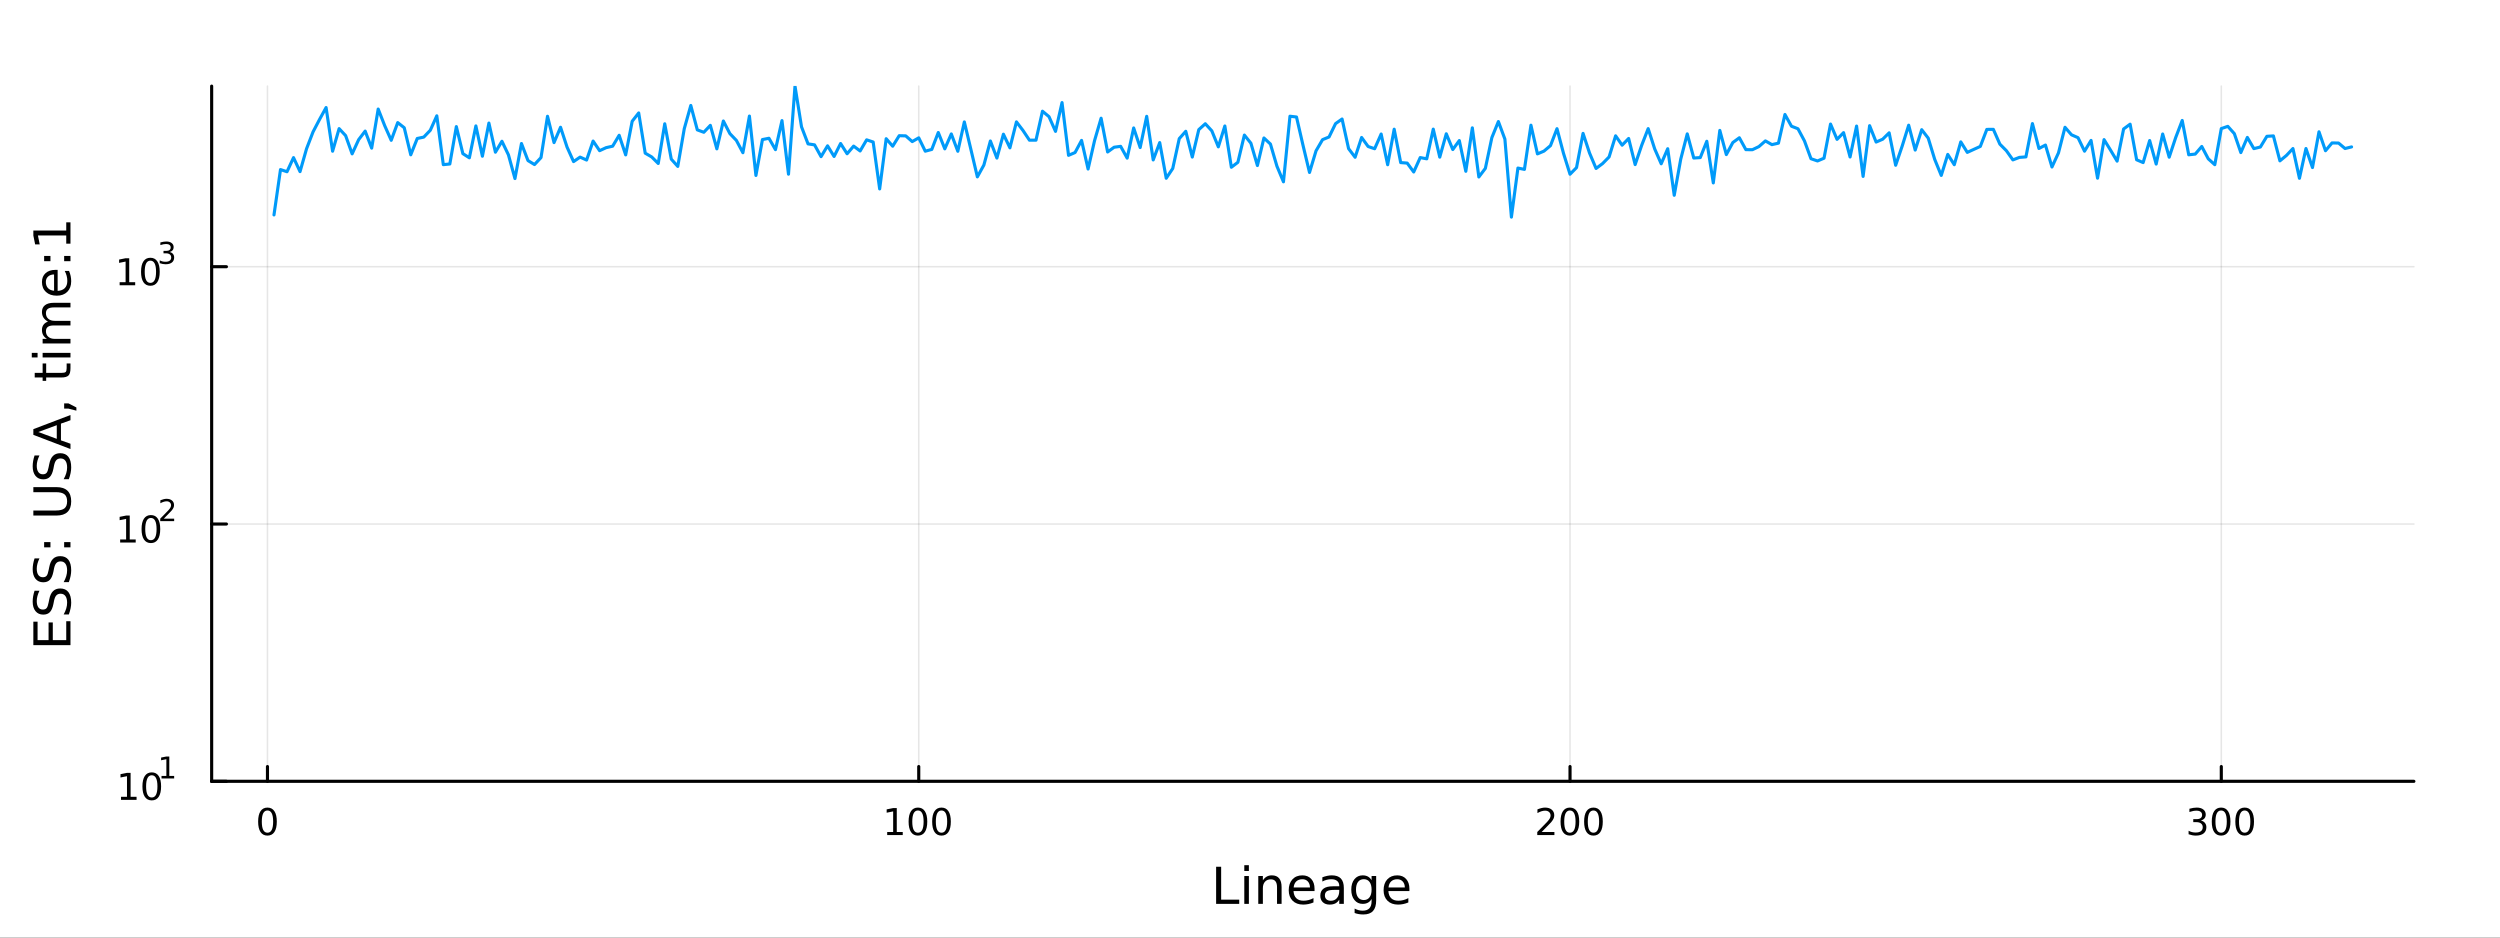 <?xml version="1.0" encoding="utf-8"?>
<svg xmlns="http://www.w3.org/2000/svg" xmlns:xlink="http://www.w3.org/1999/xlink" width="800" height="300" viewBox="0 0 3200 1200">
<rect x="0" y="0" width="3200" height="1200" fill="#333333" stroke="none"/>
<defs>
  <clipPath id="clip790">
    <rect x="0" y="0" width="3200" height="1200"/>
  </clipPath>
</defs>
<path clip-path="url(#clip790)" d="
M0 1200 L3200 1200 L3200 0 L0 0  Z
  " fill="#ffffff" fill-rule="evenodd" fill-opacity="1"/>
<defs>
  <clipPath id="clip791">
    <rect x="640" y="0" width="2241" height="1200"/>
  </clipPath>
</defs>
<path clip-path="url(#clip790)" d="
M270.918 1000.1 L3089.76 1000.1 L3089.76 110.236 L270.918 110.236  Z
  " fill="#ffffff" fill-rule="evenodd" fill-opacity="1"/>
<defs>
  <clipPath id="clip792">
    <rect x="270" y="110" width="2820" height="891"/>
  </clipPath>
</defs>
<polyline clip-path="url(#clip792)" style="stroke:#000000; stroke-linecap:round; stroke-linejoin:round; stroke-width:2; stroke-opacity:0.1; fill:none" points="
  342.36,1000.1 342.36,110.236 
  "/>
<polyline clip-path="url(#clip792)" style="stroke:#000000; stroke-linecap:round; stroke-linejoin:round; stroke-width:2; stroke-opacity:0.1; fill:none" points="
  1175.99,1000.1 1175.99,110.236 
  "/>
<polyline clip-path="url(#clip792)" style="stroke:#000000; stroke-linecap:round; stroke-linejoin:round; stroke-width:2; stroke-opacity:0.1; fill:none" points="
  2009.63,1000.1 2009.63,110.236 
  "/>
<polyline clip-path="url(#clip792)" style="stroke:#000000; stroke-linecap:round; stroke-linejoin:round; stroke-width:2; stroke-opacity:0.1; fill:none" points="
  2843.26,1000.1 2843.26,110.236 
  "/>
<polyline clip-path="url(#clip790)" style="stroke:#000000; stroke-linecap:round; stroke-linejoin:round; stroke-width:4; stroke-opacity:1; fill:none" points="
  270.918,1000.1 3089.76,1000.1 
  "/>
<polyline clip-path="url(#clip790)" style="stroke:#000000; stroke-linecap:round; stroke-linejoin:round; stroke-width:4; stroke-opacity:1; fill:none" points="
  342.36,1000.1 342.36,981.2 
  "/>
<polyline clip-path="url(#clip790)" style="stroke:#000000; stroke-linecap:round; stroke-linejoin:round; stroke-width:4; stroke-opacity:1; fill:none" points="
  1175.99,1000.1 1175.99,981.2 
  "/>
<polyline clip-path="url(#clip790)" style="stroke:#000000; stroke-linecap:round; stroke-linejoin:round; stroke-width:4; stroke-opacity:1; fill:none" points="
  2009.63,1000.1 2009.63,981.2 
  "/>
<polyline clip-path="url(#clip790)" style="stroke:#000000; stroke-linecap:round; stroke-linejoin:round; stroke-width:4; stroke-opacity:1; fill:none" points="
  2843.26,1000.1 2843.26,981.2 
  "/>
<path clip-path="url(#clip790)" d="M342.36 1037.42 Q338.749 1037.42 336.92 1040.98 Q335.115 1044.52 335.115 1051.65 Q335.115 1058.76 336.92 1062.32 Q338.749 1065.87 342.36 1065.87 Q345.994 1065.87 347.8 1062.32 Q349.628 1058.76 349.628 1051.65 Q349.628 1044.52 347.8 1040.98 Q345.994 1037.42 342.36 1037.42 M342.36 1033.71 Q348.17 1033.71 351.226 1038.32 Q354.304 1042.9 354.304 1051.65 Q354.304 1060.38 351.226 1064.99 Q348.17 1069.57 342.36 1069.57 Q336.55 1069.57 333.471 1064.99 Q330.416 1060.38 330.416 1051.65 Q330.416 1042.9 333.471 1038.32 Q336.55 1033.71 342.36 1033.71 Z" fill="#000000" fill-rule="evenodd" fill-opacity="1" /><path clip-path="url(#clip790)" d="M1135.6 1064.96 L1143.24 1064.96 L1143.24 1038.6 L1134.93 1040.26 L1134.93 1036 L1143.19 1034.34 L1147.87 1034.34 L1147.87 1064.96 L1155.51 1064.96 L1155.51 1068.9 L1135.6 1068.9 L1135.6 1064.96 Z" fill="#000000" fill-rule="evenodd" fill-opacity="1" /><path clip-path="url(#clip790)" d="M1174.95 1037.42 Q1171.34 1037.42 1169.51 1040.98 Q1167.71 1044.52 1167.71 1051.65 Q1167.71 1058.76 1169.51 1062.32 Q1171.34 1065.87 1174.95 1065.87 Q1178.59 1065.87 1180.39 1062.32 Q1182.22 1058.76 1182.22 1051.65 Q1182.22 1044.52 1180.39 1040.98 Q1178.59 1037.42 1174.95 1037.42 M1174.95 1033.71 Q1180.76 1033.71 1183.82 1038.32 Q1186.9 1042.9 1186.9 1051.65 Q1186.9 1060.38 1183.82 1064.99 Q1180.76 1069.57 1174.95 1069.57 Q1169.14 1069.57 1166.06 1064.99 Q1163.01 1060.38 1163.01 1051.65 Q1163.01 1042.9 1166.06 1038.32 Q1169.14 1033.71 1174.95 1033.71 Z" fill="#000000" fill-rule="evenodd" fill-opacity="1" /><path clip-path="url(#clip790)" d="M1205.11 1037.42 Q1201.5 1037.42 1199.67 1040.98 Q1197.87 1044.52 1197.87 1051.65 Q1197.87 1058.76 1199.67 1062.32 Q1201.5 1065.87 1205.11 1065.87 Q1208.75 1065.87 1210.55 1062.32 Q1212.38 1058.76 1212.38 1051.65 Q1212.38 1044.52 1210.55 1040.98 Q1208.75 1037.42 1205.11 1037.42 M1205.11 1033.71 Q1210.92 1033.71 1213.98 1038.32 Q1217.06 1042.9 1217.06 1051.65 Q1217.06 1060.38 1213.98 1064.99 Q1210.92 1069.57 1205.11 1069.57 Q1199.3 1069.57 1196.22 1064.99 Q1193.17 1060.38 1193.17 1051.65 Q1193.17 1042.9 1196.22 1038.32 Q1199.3 1033.71 1205.11 1033.71 Z" fill="#000000" fill-rule="evenodd" fill-opacity="1" /><path clip-path="url(#clip790)" d="M1973.32 1064.96 L1989.64 1064.96 L1989.64 1068.9 L1967.69 1068.9 L1967.69 1064.96 Q1970.36 1062.21 1974.94 1057.58 Q1979.54 1052.93 1980.73 1051.58 Q1982.97 1049.06 1983.85 1047.32 Q1984.75 1045.56 1984.75 1043.87 Q1984.75 1041.12 1982.81 1039.38 Q1980.89 1037.65 1977.79 1037.65 Q1975.59 1037.65 1973.13 1038.41 Q1970.7 1039.18 1967.92 1040.73 L1967.92 1036 Q1970.75 1034.87 1973.2 1034.29 Q1975.66 1033.71 1977.69 1033.71 Q1983.06 1033.71 1986.26 1036.4 Q1989.45 1039.08 1989.45 1043.57 Q1989.45 1045.7 1988.64 1047.62 Q1987.85 1049.52 1985.75 1052.12 Q1985.17 1052.79 1982.07 1056 Q1978.97 1059.2 1973.32 1064.96 Z" fill="#000000" fill-rule="evenodd" fill-opacity="1" /><path clip-path="url(#clip790)" d="M2009.45 1037.42 Q2005.84 1037.42 2004.01 1040.98 Q2002.21 1044.52 2002.21 1051.65 Q2002.21 1058.76 2004.01 1062.32 Q2005.84 1065.87 2009.45 1065.87 Q2013.09 1065.87 2014.89 1062.32 Q2016.72 1058.76 2016.72 1051.65 Q2016.72 1044.52 2014.89 1040.98 Q2013.09 1037.42 2009.45 1037.42 M2009.45 1033.71 Q2015.26 1033.71 2018.32 1038.32 Q2021.4 1042.9 2021.4 1051.65 Q2021.4 1060.38 2018.32 1064.99 Q2015.26 1069.57 2009.45 1069.57 Q2003.64 1069.57 2000.56 1064.99 Q1997.51 1060.38 1997.51 1051.65 Q1997.51 1042.9 2000.56 1038.32 Q2003.64 1033.71 2009.45 1033.71 Z" fill="#000000" fill-rule="evenodd" fill-opacity="1" /><path clip-path="url(#clip790)" d="M2039.61 1037.42 Q2036 1037.42 2034.17 1040.98 Q2032.37 1044.52 2032.37 1051.65 Q2032.37 1058.76 2034.17 1062.32 Q2036 1065.87 2039.61 1065.87 Q2043.25 1065.87 2045.05 1062.32 Q2046.88 1058.76 2046.88 1051.65 Q2046.88 1044.52 2045.05 1040.98 Q2043.25 1037.42 2039.61 1037.42 M2039.61 1033.71 Q2045.42 1033.71 2048.48 1038.32 Q2051.56 1042.9 2051.56 1051.65 Q2051.56 1060.38 2048.48 1064.99 Q2045.42 1069.57 2039.61 1069.57 Q2033.8 1069.57 2030.73 1064.99 Q2027.67 1060.38 2027.67 1051.65 Q2027.67 1042.9 2030.73 1038.32 Q2033.8 1033.71 2039.61 1033.71 Z" fill="#000000" fill-rule="evenodd" fill-opacity="1" /><path clip-path="url(#clip790)" d="M2817.02 1050.26 Q2820.38 1050.98 2822.25 1053.25 Q2824.15 1055.52 2824.15 1058.85 Q2824.15 1063.97 2820.63 1066.77 Q2817.11 1069.57 2810.63 1069.57 Q2808.46 1069.57 2806.14 1069.13 Q2803.85 1068.71 2801.4 1067.86 L2801.4 1063.34 Q2803.34 1064.48 2805.65 1065.06 Q2807.97 1065.63 2810.49 1065.63 Q2814.89 1065.63 2817.18 1063.9 Q2819.5 1062.16 2819.5 1058.85 Q2819.5 1055.8 2817.34 1054.08 Q2815.21 1052.35 2811.4 1052.35 L2807.37 1052.35 L2807.37 1048.5 L2811.58 1048.5 Q2815.03 1048.5 2816.86 1047.14 Q2818.69 1045.75 2818.69 1043.16 Q2818.69 1040.5 2816.79 1039.08 Q2814.91 1037.65 2811.4 1037.65 Q2809.47 1037.65 2807.27 1038.06 Q2805.08 1038.48 2802.44 1039.36 L2802.44 1035.19 Q2805.1 1034.45 2807.41 1034.08 Q2809.75 1033.71 2811.81 1033.71 Q2817.14 1033.71 2820.24 1036.14 Q2823.34 1038.55 2823.34 1042.67 Q2823.34 1045.54 2821.7 1047.53 Q2820.05 1049.5 2817.02 1050.26 Z" fill="#000000" fill-rule="evenodd" fill-opacity="1" /><path clip-path="url(#clip790)" d="M2843.02 1037.42 Q2839.4 1037.42 2837.58 1040.98 Q2835.77 1044.52 2835.77 1051.65 Q2835.77 1058.76 2837.58 1062.32 Q2839.4 1065.87 2843.02 1065.87 Q2846.65 1065.87 2848.46 1062.32 Q2850.28 1058.76 2850.28 1051.65 Q2850.28 1044.52 2848.46 1040.98 Q2846.65 1037.42 2843.02 1037.42 M2843.02 1033.71 Q2848.83 1033.71 2851.88 1038.32 Q2854.96 1042.9 2854.96 1051.65 Q2854.96 1060.38 2851.88 1064.99 Q2848.83 1069.57 2843.02 1069.57 Q2837.21 1069.57 2834.13 1064.99 Q2831.07 1060.38 2831.07 1051.65 Q2831.07 1042.9 2834.13 1038.32 Q2837.21 1033.71 2843.02 1033.71 Z" fill="#000000" fill-rule="evenodd" fill-opacity="1" /><path clip-path="url(#clip790)" d="M2873.18 1037.42 Q2869.57 1037.42 2867.74 1040.98 Q2865.93 1044.52 2865.93 1051.65 Q2865.93 1058.76 2867.74 1062.32 Q2869.57 1065.87 2873.18 1065.87 Q2876.81 1065.87 2878.62 1062.32 Q2880.45 1058.76 2880.45 1051.65 Q2880.45 1044.52 2878.62 1040.98 Q2876.81 1037.42 2873.18 1037.42 M2873.18 1033.71 Q2878.99 1033.71 2882.04 1038.32 Q2885.12 1042.9 2885.12 1051.65 Q2885.12 1060.38 2882.04 1064.99 Q2878.99 1069.57 2873.18 1069.57 Q2867.37 1069.57 2864.29 1064.99 Q2861.23 1060.38 2861.23 1051.65 Q2861.23 1042.9 2864.29 1038.32 Q2867.37 1033.71 2873.18 1033.71 Z" fill="#000000" fill-rule="evenodd" fill-opacity="1" /><path clip-path="url(#clip790)" d="M1556.64 1109.44 L1563.07 1109.44 L1563.07 1151.55 L1586.21 1151.55 L1586.21 1156.96 L1556.64 1156.96 L1556.64 1109.44 Z" fill="#000000" fill-rule="evenodd" fill-opacity="1" /><path clip-path="url(#clip790)" d="M1592.7 1121.31 L1598.56 1121.31 L1598.56 1156.96 L1592.7 1156.96 L1592.7 1121.31 M1592.7 1107.44 L1598.56 1107.44 L1598.56 1114.85 L1592.7 1114.85 L1592.7 1107.44 Z" fill="#000000" fill-rule="evenodd" fill-opacity="1" /><path clip-path="url(#clip790)" d="M1640.44 1135.45 L1640.44 1156.96 L1634.59 1156.96 L1634.59 1135.64 Q1634.59 1130.58 1632.61 1128.06 Q1630.64 1125.55 1626.69 1125.55 Q1621.95 1125.55 1619.21 1128.57 Q1616.48 1131.59 1616.48 1136.81 L1616.48 1156.96 L1610.59 1156.96 L1610.59 1121.31 L1616.48 1121.31 L1616.48 1126.85 Q1618.58 1123.64 1621.41 1122.05 Q1624.27 1120.45 1628 1120.45 Q1634.14 1120.45 1637.29 1124.27 Q1640.44 1128.06 1640.44 1135.45 Z" fill="#000000" fill-rule="evenodd" fill-opacity="1" /><path clip-path="url(#clip790)" d="M1682.62 1137.67 L1682.62 1140.54 L1655.69 1140.54 Q1656.07 1146.59 1659.32 1149.77 Q1662.6 1152.92 1668.42 1152.92 Q1671.79 1152.92 1674.95 1152.09 Q1678.13 1151.26 1681.25 1149.61 L1681.25 1155.15 Q1678.1 1156.48 1674.79 1157.18 Q1671.48 1157.88 1668.07 1157.88 Q1659.54 1157.88 1654.54 1152.92 Q1649.58 1147.95 1649.58 1139.49 Q1649.58 1130.74 1654.29 1125.61 Q1659.03 1120.45 1667.05 1120.45 Q1674.25 1120.45 1678.42 1125.1 Q1682.62 1129.72 1682.62 1137.67 M1676.76 1135.95 Q1676.7 1131.15 1674.05 1128.28 Q1671.44 1125.42 1667.12 1125.42 Q1662.21 1125.42 1659.25 1128.19 Q1656.33 1130.96 1655.88 1135.99 L1676.76 1135.95 Z" fill="#000000" fill-rule="evenodd" fill-opacity="1" /><path clip-path="url(#clip790)" d="M1708.43 1139.04 Q1701.33 1139.04 1698.59 1140.67 Q1695.86 1142.29 1695.86 1146.2 Q1695.86 1149.32 1697.89 1151.17 Q1699.96 1152.98 1703.5 1152.98 Q1708.37 1152.98 1711.29 1149.55 Q1714.25 1146.08 1714.25 1140.35 L1714.25 1139.04 L1708.43 1139.04 M1720.11 1136.62 L1720.11 1156.96 L1714.25 1156.96 L1714.25 1151.55 Q1712.25 1154.8 1709.26 1156.36 Q1706.27 1157.88 1701.94 1157.88 Q1696.46 1157.88 1693.22 1154.83 Q1690 1151.74 1690 1146.59 Q1690 1140.57 1694.01 1137.51 Q1698.05 1134.46 1706.04 1134.46 L1714.25 1134.46 L1714.25 1133.89 Q1714.25 1129.84 1711.58 1127.65 Q1708.94 1125.42 1704.13 1125.42 Q1701.08 1125.42 1698.18 1126.15 Q1695.28 1126.88 1692.61 1128.35 L1692.61 1122.94 Q1695.83 1121.7 1698.85 1121.09 Q1701.87 1120.45 1704.74 1120.45 Q1712.47 1120.45 1716.29 1124.46 Q1720.11 1128.48 1720.11 1136.62 Z" fill="#000000" fill-rule="evenodd" fill-opacity="1" /><path clip-path="url(#clip790)" d="M1755.63 1138.72 Q1755.63 1132.36 1752.99 1128.86 Q1750.38 1125.36 1745.64 1125.36 Q1740.93 1125.36 1738.28 1128.86 Q1735.67 1132.36 1735.67 1138.72 Q1735.67 1145.06 1738.28 1148.56 Q1740.93 1152.06 1745.64 1152.06 Q1750.38 1152.06 1752.99 1148.56 Q1755.63 1145.06 1755.63 1138.72 M1761.49 1152.54 Q1761.49 1161.64 1757.45 1166.06 Q1753.4 1170.52 1745.06 1170.52 Q1741.98 1170.52 1739.24 1170.04 Q1736.5 1169.6 1733.92 1168.64 L1733.92 1162.95 Q1736.5 1164.35 1739.02 1165.01 Q1741.53 1165.68 1744.14 1165.68 Q1749.9 1165.68 1752.77 1162.66 Q1755.63 1159.67 1755.63 1153.59 L1755.63 1150.69 Q1753.82 1153.84 1750.98 1155.4 Q1748.15 1156.96 1744.2 1156.96 Q1737.65 1156.96 1733.64 1151.96 Q1729.63 1146.97 1729.63 1138.72 Q1729.63 1130.45 1733.64 1125.45 Q1737.65 1120.45 1744.2 1120.45 Q1748.15 1120.45 1750.98 1122.01 Q1753.82 1123.57 1755.63 1126.72 L1755.63 1121.31 L1761.49 1121.31 L1761.49 1152.54 Z" fill="#000000" fill-rule="evenodd" fill-opacity="1" /><path clip-path="url(#clip790)" d="M1804.04 1137.67 L1804.04 1140.54 L1777.12 1140.54 Q1777.5 1146.59 1780.74 1149.77 Q1784.02 1152.92 1789.85 1152.92 Q1793.22 1152.92 1796.37 1152.09 Q1799.55 1151.26 1802.67 1149.61 L1802.67 1155.15 Q1799.52 1156.48 1796.21 1157.18 Q1792.9 1157.88 1789.5 1157.88 Q1780.97 1157.88 1775.97 1152.92 Q1771 1147.95 1771 1139.49 Q1771 1130.74 1775.71 1125.61 Q1780.46 1120.45 1788.48 1120.45 Q1795.67 1120.45 1799.84 1125.1 Q1804.04 1129.72 1804.04 1137.67 M1798.19 1135.95 Q1798.12 1131.15 1795.48 1128.28 Q1792.87 1125.42 1788.54 1125.42 Q1783.64 1125.42 1780.68 1128.19 Q1777.75 1130.96 1777.31 1135.99 L1798.19 1135.95 Z" fill="#000000" fill-rule="evenodd" fill-opacity="1" /><polyline clip-path="url(#clip792)" style="stroke:#000000; stroke-linecap:round; stroke-linejoin:round; stroke-width:2; stroke-opacity:0.1; fill:none" points="
  270.918,1000.1 3089.76,1000.1 
  "/>
<polyline clip-path="url(#clip792)" style="stroke:#000000; stroke-linecap:round; stroke-linejoin:round; stroke-width:2; stroke-opacity:0.1; fill:none" points="
  270.918,670.745 3089.76,670.745 
  "/>
<polyline clip-path="url(#clip792)" style="stroke:#000000; stroke-linecap:round; stroke-linejoin:round; stroke-width:2; stroke-opacity:0.1; fill:none" points="
  270.918,341.393 3089.76,341.393 
  "/>
<polyline clip-path="url(#clip790)" style="stroke:#000000; stroke-linecap:round; stroke-linejoin:round; stroke-width:4; stroke-opacity:1; fill:none" points="
  270.918,1000.1 270.918,110.236 
  "/>
<polyline clip-path="url(#clip790)" style="stroke:#000000; stroke-linecap:round; stroke-linejoin:round; stroke-width:4; stroke-opacity:1; fill:none" points="
  270.918,1000.1 289.815,1000.1 
  "/>
<polyline clip-path="url(#clip790)" style="stroke:#000000; stroke-linecap:round; stroke-linejoin:round; stroke-width:4; stroke-opacity:1; fill:none" points="
  270.918,670.745 289.815,670.745 
  "/>
<polyline clip-path="url(#clip790)" style="stroke:#000000; stroke-linecap:round; stroke-linejoin:round; stroke-width:4; stroke-opacity:1; fill:none" points="
  270.918,341.393 289.815,341.393 
  "/>
<path clip-path="url(#clip790)" d="M154.902 1019.89 L162.54 1019.89 L162.54 993.525 L154.23 995.191 L154.23 990.932 L162.494 989.265 L167.17 989.265 L167.17 1019.89 L174.809 1019.89 L174.809 1023.83 L154.902 1023.83 L154.902 1019.89 Z" fill="#000000" fill-rule="evenodd" fill-opacity="1" /><path clip-path="url(#clip790)" d="M194.253 992.344 Q190.642 992.344 188.813 995.909 Q187.008 999.45 187.008 1006.58 Q187.008 1013.69 188.813 1017.25 Q190.642 1020.79 194.253 1020.79 Q197.887 1020.79 199.693 1017.25 Q201.522 1013.69 201.522 1006.58 Q201.522 999.45 199.693 995.909 Q197.887 992.344 194.253 992.344 M194.253 988.64 Q200.063 988.64 203.119 993.247 Q206.198 997.83 206.198 1006.58 Q206.198 1015.31 203.119 1019.91 Q200.063 1024.5 194.253 1024.5 Q188.443 1024.5 185.364 1019.91 Q182.309 1015.31 182.309 1006.58 Q182.309 997.83 185.364 993.247 Q188.443 988.64 194.253 988.64 Z" fill="#000000" fill-rule="evenodd" fill-opacity="1" /><path clip-path="url(#clip790)" d="M206.743 993.218 L212.95 993.218 L212.95 971.796 L206.198 973.15 L206.198 969.689 L212.912 968.335 L216.711 968.335 L216.711 993.218 L222.918 993.218 L222.918 996.415 L206.743 996.415 L206.743 993.218 Z" fill="#000000" fill-rule="evenodd" fill-opacity="1" /><path clip-path="url(#clip790)" d="M153.792 690.538 L161.431 690.538 L161.431 664.172 L153.121 665.839 L153.121 661.58 L161.384 659.913 L166.06 659.913 L166.06 690.538 L173.699 690.538 L173.699 694.473 L153.792 694.473 L153.792 690.538 Z" fill="#000000" fill-rule="evenodd" fill-opacity="1" /><path clip-path="url(#clip790)" d="M193.143 662.992 Q189.532 662.992 187.704 666.556 Q185.898 670.098 185.898 677.228 Q185.898 684.334 187.704 687.899 Q189.532 691.441 193.143 691.441 Q196.778 691.441 198.583 687.899 Q200.412 684.334 200.412 677.228 Q200.412 670.098 198.583 666.556 Q196.778 662.992 193.143 662.992 M193.143 659.288 Q198.954 659.288 202.009 663.894 Q205.088 668.478 205.088 677.228 Q205.088 685.955 202.009 690.561 Q198.954 695.144 193.143 695.144 Q187.333 695.144 184.255 690.561 Q181.199 685.955 181.199 677.228 Q181.199 668.478 184.255 663.894 Q187.333 659.288 193.143 659.288 Z" fill="#000000" fill-rule="evenodd" fill-opacity="1" /><path clip-path="url(#clip790)" d="M209.658 663.865 L222.918 663.865 L222.918 667.063 L205.088 667.063 L205.088 663.865 Q207.251 661.627 210.975 657.866 Q214.717 654.085 215.677 652.994 Q217.501 650.944 218.216 649.534 Q218.949 648.104 218.949 646.731 Q218.949 644.493 217.369 643.083 Q215.808 641.672 213.288 641.672 Q211.501 641.672 209.508 642.293 Q207.533 642.913 205.276 644.174 L205.276 640.337 Q207.57 639.415 209.564 638.945 Q211.558 638.475 213.213 638.475 Q217.576 638.475 220.172 640.656 Q222.767 642.838 222.767 646.487 Q222.767 648.217 222.109 649.778 Q221.469 651.32 219.758 653.427 Q219.288 653.972 216.767 656.587 Q214.247 659.182 209.658 663.865 Z" fill="#000000" fill-rule="evenodd" fill-opacity="1" /><path clip-path="url(#clip790)" d="M153.134 361.185 L160.772 361.185 L160.772 334.82 L152.462 336.487 L152.462 332.227 L160.726 330.561 L165.402 330.561 L165.402 361.185 L173.041 361.185 L173.041 365.121 L153.134 365.121 L153.134 361.185 Z" fill="#000000" fill-rule="evenodd" fill-opacity="1" /><path clip-path="url(#clip790)" d="M192.485 333.639 Q188.874 333.639 187.045 337.204 Q185.24 340.746 185.24 347.875 Q185.24 354.982 187.045 358.547 Q188.874 362.088 192.485 362.088 Q196.119 362.088 197.925 358.547 Q199.754 354.982 199.754 347.875 Q199.754 340.746 197.925 337.204 Q196.119 333.639 192.485 333.639 M192.485 329.936 Q198.295 329.936 201.351 334.542 Q204.43 339.125 204.43 347.875 Q204.43 356.602 201.351 361.209 Q198.295 365.792 192.485 365.792 Q186.675 365.792 183.596 361.209 Q180.541 356.602 180.541 347.875 Q180.541 339.125 183.596 334.542 Q186.675 329.936 192.485 329.936 Z" fill="#000000" fill-rule="evenodd" fill-opacity="1" /><path clip-path="url(#clip790)" d="M217.125 322.57 Q219.852 323.153 221.375 324.996 Q222.918 326.839 222.918 329.548 Q222.918 333.704 220.059 335.98 Q217.2 338.256 211.934 338.256 Q210.166 338.256 208.285 337.898 Q206.423 337.56 204.43 336.864 L204.43 333.196 Q206.009 334.118 207.89 334.588 Q209.771 335.058 211.821 335.058 Q215.395 335.058 217.256 333.648 Q219.137 332.237 219.137 329.548 Q219.137 327.065 217.388 325.673 Q215.658 324.263 212.555 324.263 L209.282 324.263 L209.282 321.141 L212.705 321.141 Q215.507 321.141 216.993 320.031 Q218.479 318.902 218.479 316.796 Q218.479 314.633 216.937 313.486 Q215.413 312.32 212.555 312.32 Q210.994 312.32 209.207 312.658 Q207.42 312.997 205.276 313.712 L205.276 310.326 Q207.439 309.724 209.32 309.423 Q211.219 309.122 212.893 309.122 Q217.219 309.122 219.739 311.097 Q222.259 313.053 222.259 316.401 Q222.259 318.733 220.924 320.351 Q219.589 321.949 217.125 322.57 Z" fill="#000000" fill-rule="evenodd" fill-opacity="1" /><path clip-path="url(#clip790)" d="M42.686 825.789 L42.686 795.743 L48.097 795.743 L48.097 819.36 L62.165 819.36 L62.165 796.73 L67.576 796.73 L67.576 819.36 L84.795 819.36 L84.795 795.17 L90.206 795.17 L90.206 825.789 L42.686 825.789 Z" fill="#000000" fill-rule="evenodd" fill-opacity="1" /><path clip-path="url(#clip790)" d="M44.246 756.116 L50.516 756.116 Q48.766 759.777 47.906 763.023 Q47.047 766.27 47.047 769.293 Q47.047 774.545 49.084 777.41 Q51.121 780.242 54.877 780.242 Q58.028 780.242 59.651 778.365 Q61.242 776.455 62.229 771.171 L63.025 767.288 Q64.393 760.095 67.863 756.689 Q71.3 753.252 77.093 753.252 Q84 753.252 87.564 757.899 Q91.129 762.514 91.129 771.458 Q91.129 774.832 90.365 778.651 Q89.602 782.439 88.106 786.513 L81.485 786.513 Q83.681 782.598 84.795 778.842 Q85.909 775.086 85.909 771.458 Q85.909 765.951 83.745 762.96 Q81.581 759.968 77.57 759.968 Q74.069 759.968 72.096 762.132 Q70.123 764.265 69.136 769.166 L68.372 773.081 Q66.94 780.274 63.884 783.489 Q60.828 786.704 55.386 786.704 Q49.084 786.704 45.455 782.279 Q41.827 777.823 41.827 770.025 Q41.827 766.683 42.432 763.214 Q43.036 759.745 44.246 756.116 Z" fill="#000000" fill-rule="evenodd" fill-opacity="1" /><path clip-path="url(#clip790)" d="M44.246 714.739 L50.516 714.739 Q48.766 718.4 47.906 721.646 Q47.047 724.893 47.047 727.916 Q47.047 733.168 49.084 736.033 Q51.121 738.865 54.877 738.865 Q58.028 738.865 59.651 736.987 Q61.242 735.078 62.229 729.794 L63.025 725.911 Q64.393 718.718 67.863 715.312 Q71.3 711.875 77.093 711.875 Q84 711.875 87.564 716.522 Q91.129 721.137 91.129 730.081 Q91.129 733.454 90.365 737.274 Q89.602 741.062 88.106 745.136 L81.485 745.136 Q83.681 741.221 84.795 737.465 Q85.909 733.709 85.909 730.081 Q85.909 724.574 83.745 721.582 Q81.581 718.591 77.57 718.591 Q74.069 718.591 72.096 720.755 Q70.123 722.887 69.136 727.789 L68.372 731.704 Q66.94 738.897 63.884 742.112 Q60.828 745.327 55.386 745.327 Q49.084 745.327 45.455 740.902 Q41.827 736.446 41.827 728.648 Q41.827 725.306 42.432 721.837 Q43.036 718.368 44.246 714.739 Z" fill="#000000" fill-rule="evenodd" fill-opacity="1" /><path clip-path="url(#clip790)" d="M82.122 700.607 L82.122 693.892 L90.206 693.892 L90.206 700.607 L82.122 700.607 M56.5 700.607 L56.5 693.892 L64.584 693.892 L64.584 700.607 L56.5 700.607 Z" fill="#000000" fill-rule="evenodd" fill-opacity="1" /><path clip-path="url(#clip790)" d="M42.686 659.899 L42.686 653.438 L71.555 653.438 Q79.194 653.438 82.567 650.668 Q85.909 647.899 85.909 641.693 Q85.909 635.518 82.567 632.749 Q79.194 629.98 71.555 629.98 L42.686 629.98 L42.686 623.519 L72.35 623.519 Q81.644 623.519 86.387 628.134 Q91.129 632.717 91.129 641.693 Q91.129 650.7 86.387 655.315 Q81.644 659.899 72.35 659.899 L42.686 659.899 Z" fill="#000000" fill-rule="evenodd" fill-opacity="1" /><path clip-path="url(#clip790)" d="M44.246 582.969 L50.516 582.969 Q48.766 586.629 47.906 589.876 Q47.047 593.122 47.047 596.146 Q47.047 601.398 49.084 604.262 Q51.121 607.095 54.877 607.095 Q58.028 607.095 59.651 605.217 Q61.242 603.308 62.229 598.024 L63.025 594.141 Q64.393 586.948 67.863 583.542 Q71.3 580.105 77.093 580.105 Q84 580.105 87.564 584.752 Q91.129 589.367 91.129 598.311 Q91.129 601.684 90.365 605.504 Q89.602 609.291 88.106 613.365 L81.485 613.365 Q83.681 609.451 84.795 605.695 Q85.909 601.939 85.909 598.311 Q85.909 592.804 83.745 589.812 Q81.581 586.82 77.57 586.82 Q74.069 586.82 72.096 588.985 Q70.123 591.117 69.136 596.019 L68.372 599.934 Q66.94 607.127 63.884 610.342 Q60.828 613.556 55.386 613.556 Q49.084 613.556 45.455 609.132 Q41.827 604.676 41.827 596.878 Q41.827 593.536 42.432 590.067 Q43.036 586.598 44.246 582.969 Z" fill="#000000" fill-rule="evenodd" fill-opacity="1" /><path clip-path="url(#clip790)" d="M49.02 552.987 L72.669 561.708 L72.669 544.234 L49.02 552.987 M42.686 556.615 L42.686 549.326 L90.206 531.216 L90.206 537.9 L78.016 542.229 L78.016 563.649 L90.206 567.978 L90.206 574.757 L42.686 556.615 Z" fill="#000000" fill-rule="evenodd" fill-opacity="1" /><path clip-path="url(#clip790)" d="M82.122 523.036 L82.122 516.32 L87.596 516.32 L97.781 521.54 L97.781 525.646 L87.596 523.036 L82.122 523.036 Z" fill="#000000" fill-rule="evenodd" fill-opacity="1" /><path clip-path="url(#clip790)" d="M44.437 477.298 L54.558 477.298 L54.558 465.235 L59.11 465.235 L59.11 477.298 L78.462 477.298 Q82.822 477.298 84.063 476.121 Q85.305 474.911 85.305 471.251 L85.305 465.235 L90.206 465.235 L90.206 471.251 Q90.206 478.031 87.692 480.609 Q85.145 483.187 78.462 483.187 L59.11 483.187 L59.11 487.484 L54.558 487.484 L54.558 483.187 L44.437 483.187 L44.437 477.298 Z" fill="#000000" fill-rule="evenodd" fill-opacity="1" /><path clip-path="url(#clip790)" d="M54.558 457.533 L54.558 451.676 L90.206 451.676 L90.206 457.533 L54.558 457.533 M40.681 457.533 L40.681 451.676 L48.097 451.676 L48.097 457.533 L40.681 457.533 Z" fill="#000000" fill-rule="evenodd" fill-opacity="1" /><path clip-path="url(#clip790)" d="M61.401 411.668 Q57.455 409.472 55.577 406.416 Q53.699 403.361 53.699 399.223 Q53.699 393.653 57.614 390.629 Q61.497 387.606 68.69 387.606 L90.206 387.606 L90.206 393.494 L68.881 393.494 Q63.757 393.494 61.274 395.308 Q58.791 397.122 58.791 400.846 Q58.791 405.398 61.815 408.04 Q64.839 410.681 70.059 410.681 L90.206 410.681 L90.206 416.57 L68.881 416.57 Q63.725 416.57 61.274 418.384 Q58.791 420.198 58.791 423.986 Q58.791 428.473 61.847 431.115 Q64.871 433.757 70.059 433.757 L90.206 433.757 L90.206 439.645 L54.558 439.645 L54.558 433.757 L60.096 433.757 Q56.818 431.752 55.259 428.951 Q53.699 426.15 53.699 422.299 Q53.699 418.416 55.672 415.71 Q57.646 412.973 61.401 411.668 Z" fill="#000000" fill-rule="evenodd" fill-opacity="1" /><path clip-path="url(#clip790)" d="M70.918 345.433 L73.783 345.433 L73.783 372.36 Q79.83 371.978 83.013 368.731 Q86.164 365.453 86.164 359.628 Q86.164 356.255 85.337 353.104 Q84.509 349.921 82.854 346.801 L88.392 346.801 Q89.729 349.953 90.429 353.263 Q91.129 356.573 91.129 359.978 Q91.129 368.509 86.164 373.506 Q81.199 378.471 72.732 378.471 Q63.98 378.471 58.855 373.76 Q53.699 369.018 53.699 360.997 Q53.699 353.804 58.346 349.634 Q62.961 345.433 70.918 345.433 M69.2 351.289 Q64.393 351.353 61.529 353.995 Q58.664 356.605 58.664 360.933 Q58.664 365.835 61.433 368.795 Q64.202 371.723 69.231 372.169 L69.2 351.289 Z" fill="#000000" fill-rule="evenodd" fill-opacity="1" /><path clip-path="url(#clip790)" d="M82.122 334.325 L82.122 327.609 L90.206 327.609 L90.206 334.325 L82.122 334.325 M56.5 334.325 L56.5 327.609 L64.584 327.609 L64.584 334.325 L56.5 334.325 Z" fill="#000000" fill-rule="evenodd" fill-opacity="1" /><path clip-path="url(#clip790)" d="M84.795 311.917 L84.795 301.414 L48.543 301.414 L50.834 312.84 L44.978 312.84 L42.686 301.478 L42.686 295.048 L84.795 295.048 L84.795 284.545 L90.206 284.545 L90.206 311.917 L84.795 311.917 Z" fill="#000000" fill-rule="evenodd" fill-opacity="1" /><polyline clip-path="url(#clip792)" style="stroke:#009af9; stroke-linecap:round; stroke-linejoin:round; stroke-width:4; stroke-opacity:1; fill:none" points="
  350.696,275.095 359.033,217.057 367.369,219.798 375.705,201.772 384.042,219.676 392.378,190.401 400.714,168.774 409.051,152.809 417.387,137.673 425.723,193.546 
  434.06,164.654 442.396,173.597 450.732,196.924 459.069,178.777 467.405,167.808 475.741,189.591 484.078,139.587 492.414,160.851 500.75,179.578 509.087,156.931 
  517.423,163.495 525.759,198.138 534.096,177.25 542.432,175.487 550.768,166.756 559.105,148.27 567.441,210.739 575.777,209.897 584.113,162.06 592.45,196.654 
  600.786,201.998 609.122,161.164 617.459,199.96 625.795,157.533 634.131,194.804 642.468,180.825 650.804,198.216 659.14,228.548 667.477,183.706 675.813,205.53 
  684.149,210.622 692.486,201.719 700.822,148.836 709.158,182.515 717.495,162.891 725.831,188.304 734.167,206.828 742.504,201.098 750.84,204.846 759.176,180.57 
  767.513,192.864 775.849,189.007 784.185,187.112 792.522,173.172 800.858,198.254 809.194,155.226 817.531,144.574 825.867,196.054 834.203,200.909 842.54,209.251 
  850.876,158.457 859.212,203.665 867.549,213 875.885,164.645 884.221,134.979 892.558,166.242 900.894,169.309 909.23,160.458 917.567,190.508 925.903,154.888 
  934.239,171.016 942.576,179.738 950.912,195.46 959.248,148.563 967.585,224.551 975.921,178.64 984.257,176.97 992.594,191.529 1000.93,154.383 1009.27,222.931 
  1017.6,110.236 1025.94,162.33 1034.28,184.162 1042.61,185.42 1050.95,200.502 1059.28,186.657 1067.62,200.255 1075.96,183.694 1084.29,196.798 1092.63,187.029 
  1100.97,193.232 1109.3,178.989 1117.64,181.781 1125.97,241.792 1134.31,177.566 1142.65,187.142 1150.98,173.7 1159.32,173.912 1167.66,181.227 1175.99,176.434 
  1184.33,193.496 1192.67,191.28 1201,169.62 1209.34,190.505 1217.67,171.449 1226.01,193.62 1234.35,156.053 1242.68,191.008 1251.02,226.382 1259.36,211.255 
  1267.69,180.454 1276.03,202.326 1284.37,171.77 1292.7,189.223 1301.04,156.014 1309.37,166.932 1317.71,179.46 1326.05,179.405 1334.38,142.348 1342.72,149.323 
  1351.06,168.159 1359.39,131.326 1367.73,198.82 1376.06,195.249 1384.4,179.713 1392.74,216.334 1401.07,179.815 1409.41,151.327 1417.75,194.532 1426.08,188.457 
  1434.42,187.32 1442.76,202.387 1451.09,163.787 1459.43,188.862 1467.76,148.913 1476.1,204.707 1484.44,182.531 1492.77,228.138 1501.11,215.656 1509.45,177.448 
  1517.78,168.069 1526.12,201.032 1534.45,165.924 1542.79,158.409 1551.13,167.495 1559.46,187.964 1567.8,161.266 1576.14,214.081 1584.47,207.761 1592.81,172.915 
  1601.15,183.317 1609.48,211.876 1617.82,176.625 1626.15,184.387 1634.49,212.772 1642.83,232.73 1651.16,148.786 1659.5,149.753 1667.84,185.938 1676.17,220.745 
  1684.51,193.102 1692.85,178.777 1701.18,175.327 1709.52,158.241 1717.85,152.349 1726.19,190.267 1734.53,201.297 1742.86,175.987 1751.2,187.523 1759.54,190.367 
  1767.87,171.554 1776.21,210.854 1784.54,165.39 1792.88,208.121 1801.22,208.76 1809.55,220.128 1817.89,201.707 1826.23,203.294 1834.56,165.296 1842.9,201.139 
  1851.24,171.248 1859.57,191.408 1867.91,179.905 1876.24,219.244 1884.58,163.65 1892.92,226.528 1901.25,215.526 1909.59,176.116 1917.93,155.586 1926.26,178.064 
  1934.6,277.886 1942.94,215.126 1951.27,216.8 1959.61,160.254 1967.94,196.969 1976.28,193.413 1984.62,186.401 1992.95,164.731 2001.29,196.327 2009.63,223.01 
  2017.96,214.533 2026.3,170.733 2034.63,195.932 2042.97,215.627 2051.31,209.372 2059.64,200.874 2067.98,173.869 2076.32,185.833 2084.65,177.257 2092.99,210.647 
  2101.33,186.04 2109.66,164.653 2118,190.589 2126.33,209.629 2134.67,190.372 2143.01,249.944 2151.34,203.709 2159.68,171.375 2168.02,202.261 2176.35,201.711 
  2184.69,180.838 2193.02,234.106 2201.36,166.938 2209.7,197.859 2218.03,182.432 2226.37,176.341 2234.71,191.542 2243.04,191.636 2251.38,187.642 2259.72,180.361 
  2268.05,185.126 2276.39,183.236 2284.72,146.539 2293.06,161.558 2301.4,164.808 2309.73,180.409 2318.07,203.155 2326.41,206.024 2334.74,202.5 2343.08,158.785 
  2351.42,178.381 2359.75,169.78 2368.09,200.925 2376.42,161.385 2384.76,225.786 2393.1,160.865 2401.43,181.82 2409.77,178.229 2418.11,170.028 2426.44,211.522 
  2434.78,187.011 2443.11,160.248 2451.45,192.081 2459.79,166.018 2468.12,176.809 2476.46,204.092 2484.8,224.535 2493.13,197.674 2501.47,210.817 2509.81,181.62 
  2518.14,195.034 2526.48,191.198 2534.81,187.398 2543.15,165.633 2551.49,165.589 2559.82,184.477 2568.16,192.89 2576.5,204.66 2584.83,201.462 2593.17,200.803 
  2601.51,158.201 2609.84,190.068 2618.18,185.673 2626.51,213.761 2634.85,195.658 2643.19,162.943 2651.52,172.545 2659.86,176.225 2668.2,193.503 2676.53,179.741 
  2684.87,228.054 2693.2,178.733 2701.54,192.246 2709.88,206.245 2718.21,165.117 2726.55,158.946 2734.89,204.515 2743.22,208.102 2751.56,179.894 2759.9,209.997 
  2768.23,171.53 2776.57,201.196 2784.9,176.041 2793.24,154.192 2801.58,198.131 2809.91,197.212 2818.25,187.498 2826.59,203.272 2834.92,210.796 2843.26,164.599 
  2851.59,161.737 2859.93,171.036 2868.27,195.299 2876.6,175.921 2884.94,190.241 2893.28,188.185 2901.61,174.477 2909.95,173.968 2918.29,205.877 2926.62,199.001 
  2934.96,190.148 2943.29,228.215 2951.63,190.108 2959.97,214.455 2968.3,168.697 2976.64,192.912 2984.98,182.974 2993.31,183.089 3001.65,190.099 3009.99,188.04 
  
  "/>
</svg>
